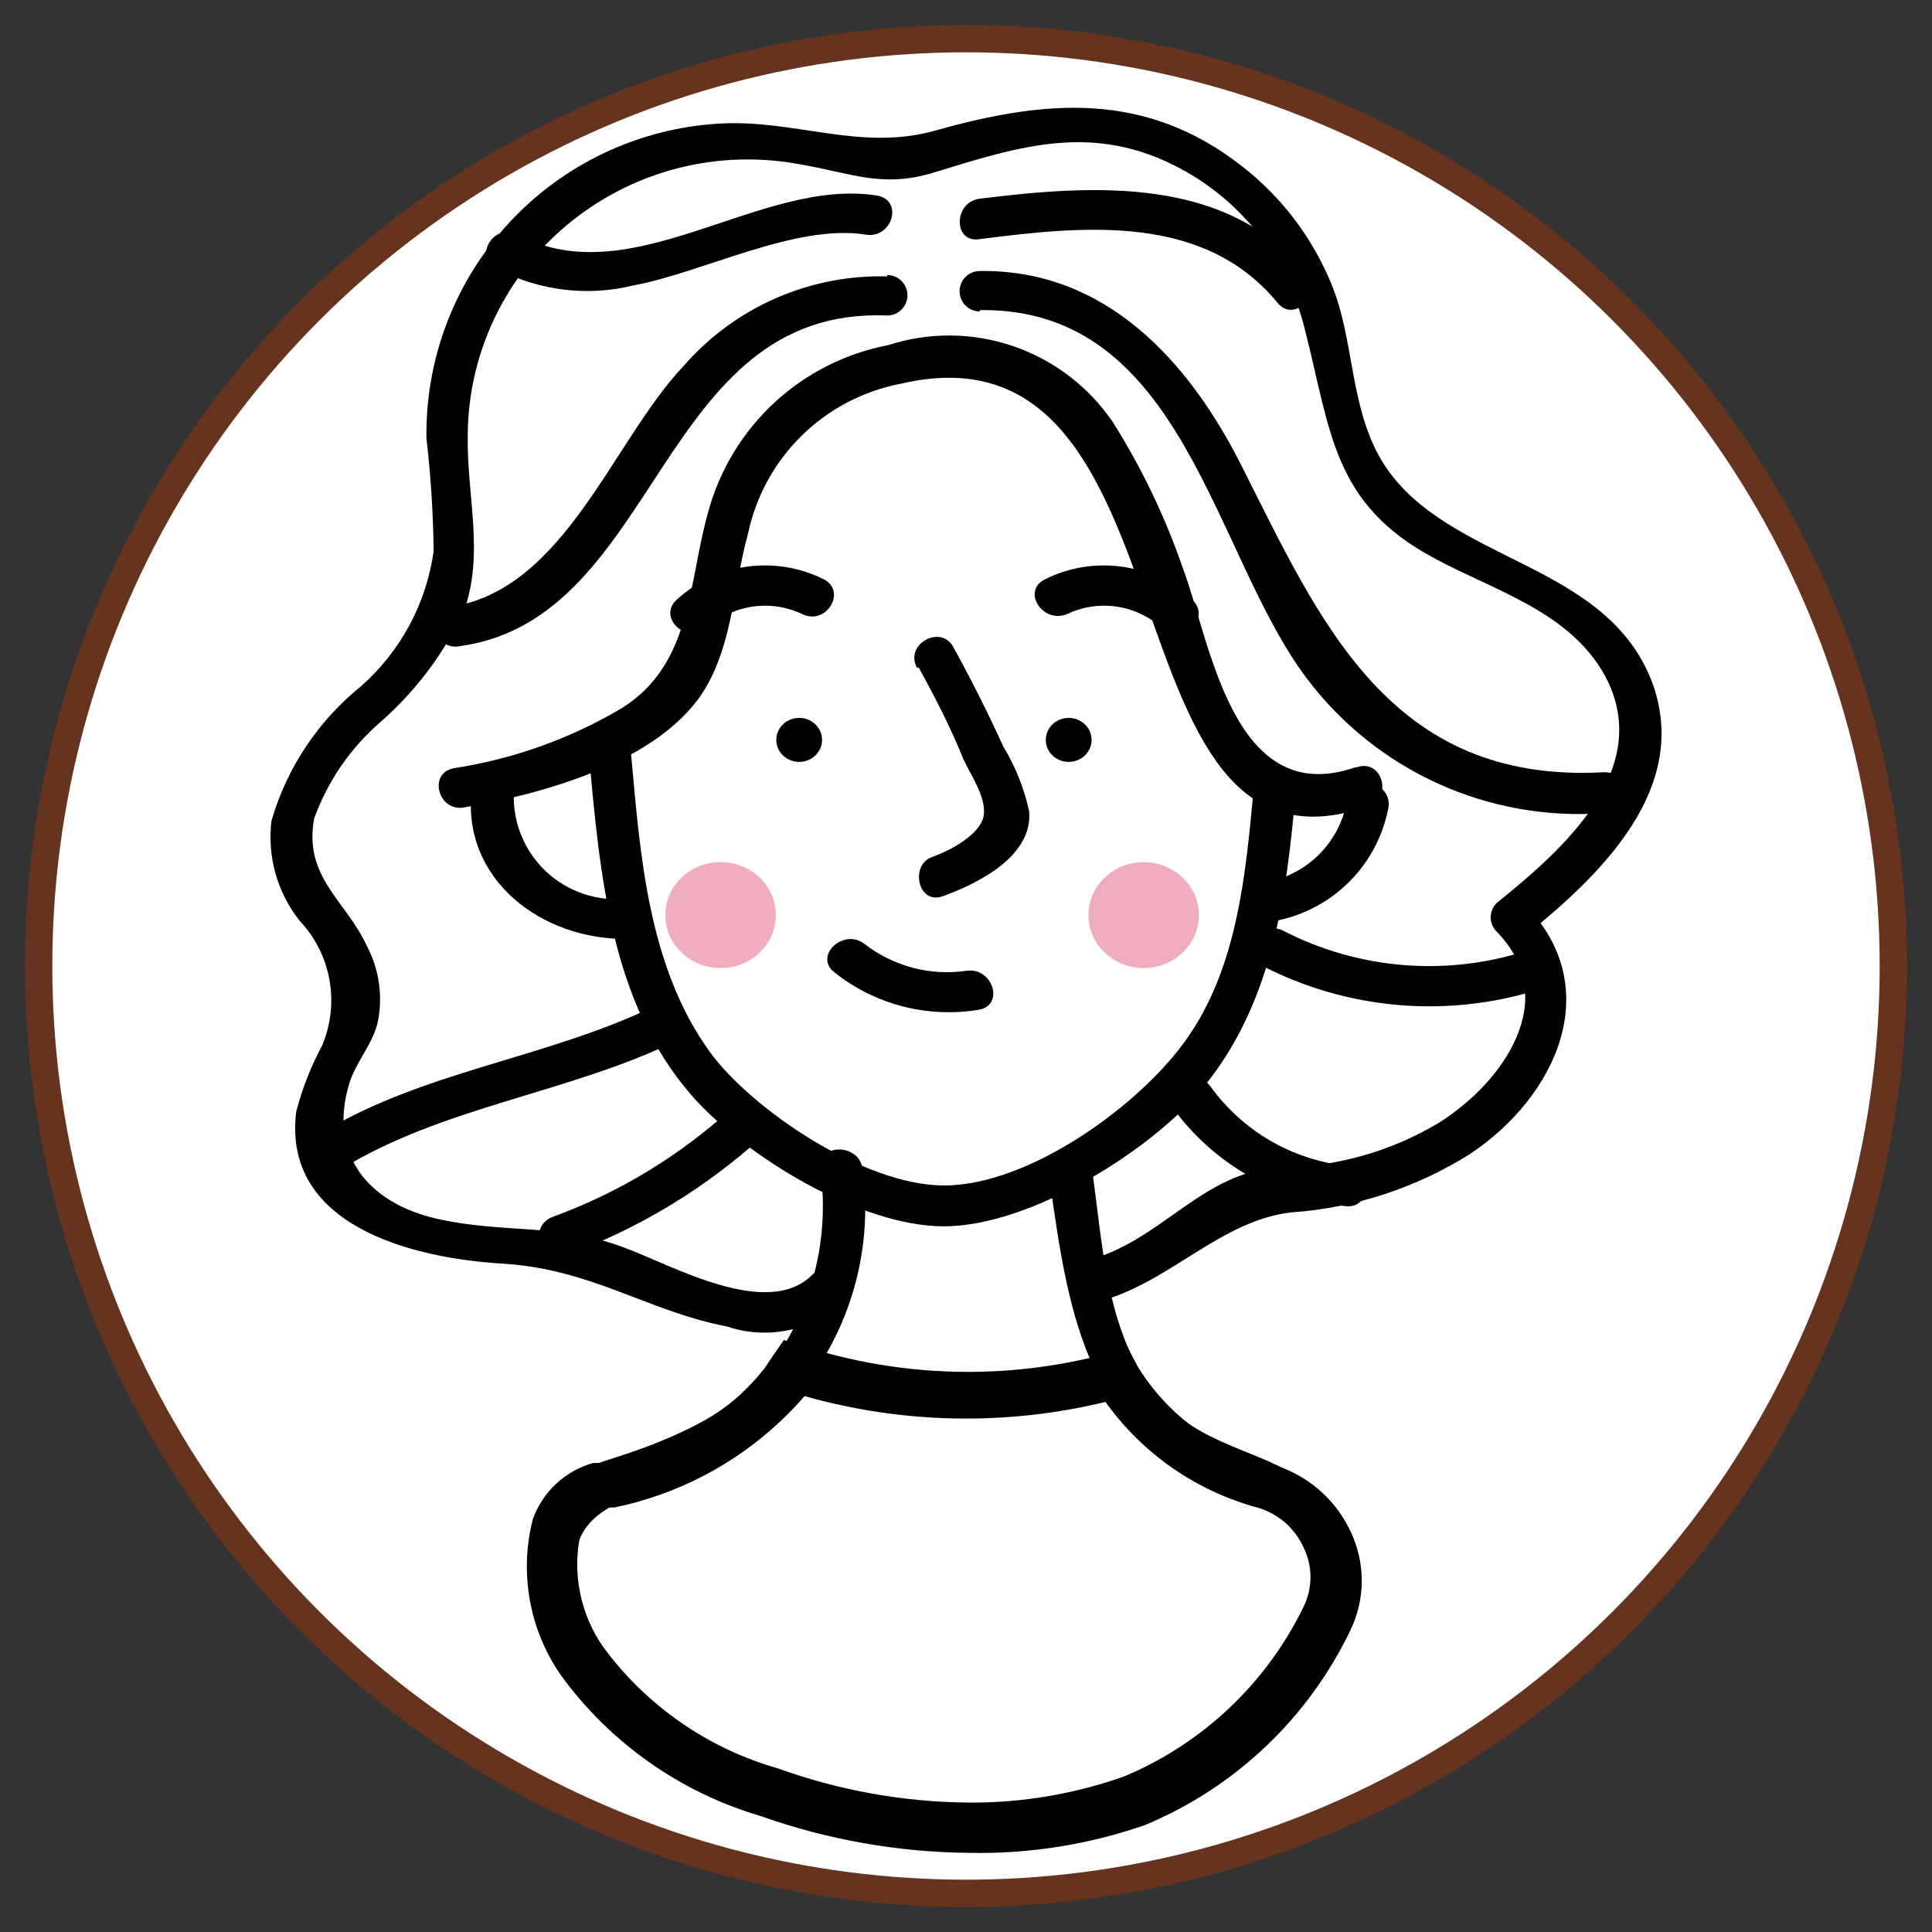 <svg width="50" height="50" viewBox="0 0 50 50" fill="none" xmlns="http://www.w3.org/2000/svg">
<rect x="0" y="0" width="50" height="50" fill="#333333" stroke="none"/>
<circle cx="25" cy="25" r="24" fill="white" stroke="#66331E" stroke-width="0.708"/>
<path opacity="0.5" d="M18.649 25.054C19.439 25.054 20.079 24.44 20.079 23.682C20.079 22.925 19.439 22.311 18.649 22.311C17.86 22.311 17.22 22.925 17.22 23.682C17.22 24.44 17.86 25.054 18.649 25.054Z" fill="#E25D7D"/>
<path opacity="0.5" d="M29.599 25.054C30.388 25.054 31.028 24.44 31.028 23.682C31.028 22.925 30.388 22.311 29.599 22.311C28.809 22.311 28.169 22.925 28.169 23.682C28.169 24.44 28.809 25.054 29.599 25.054Z" fill="#E25D7D"/>
<path d="M23.776 17.277C24.206 18.056 24.612 18.847 24.938 19.66C25.136 20.079 25.519 20.625 25.461 21.09C25.403 21.555 24.671 21.985 24.113 22.183C23.555 22.38 23.741 23.426 24.403 23.194C25.356 22.845 26.728 22.148 26.635 20.997C26.505 20.402 26.277 19.832 25.961 19.312C25.566 18.44 25.136 17.591 24.671 16.743C24.345 16.15 23.404 16.673 23.729 17.277H23.776Z" fill="black"/>
<path d="M32.447 20.393C32.238 22.624 32.029 25.042 30.692 26.914C29.529 28.564 26.67 30.68 24.427 30.68C22.369 30.68 19.44 28.715 18.347 27.192C16.778 24.996 16.569 22.136 16.337 19.567C16.278 18.893 15.174 18.893 15.244 19.567C15.523 22.566 15.79 25.926 17.894 28.343C19.266 29.913 22.253 31.737 24.427 31.737C26.6 31.737 29.599 29.889 30.971 28.343C32.935 26.1 33.295 23.206 33.54 20.404C33.54 19.73 32.505 19.73 32.447 20.404V20.393Z" fill="black"/>
<path d="M21.602 25.17C22.119 25.58 22.715 25.877 23.354 26.043C23.992 26.209 24.658 26.241 25.31 26.135C26.007 26.042 25.705 25.03 25.019 25.123C24.553 25.192 24.078 25.166 23.622 25.046C23.167 24.926 22.741 24.715 22.369 24.426C21.823 24.008 21.044 24.752 21.602 25.17Z" fill="black"/>
<path d="M18.289 16.266C18.617 15.964 19.028 15.767 19.47 15.7C19.911 15.634 20.362 15.702 20.765 15.894C21.392 16.197 21.927 15.29 21.311 14.988C20.697 14.683 20.006 14.571 19.328 14.666C18.649 14.761 18.016 15.06 17.51 15.522C17.01 15.987 17.777 16.685 18.289 16.266Z" fill="black"/>
<path d="M30.854 15.522C30.348 15.06 29.715 14.761 29.036 14.666C28.358 14.571 27.666 14.683 27.053 14.988C26.425 15.29 26.983 16.15 27.611 15.894C28.014 15.702 28.465 15.634 28.906 15.7C29.347 15.767 29.759 15.964 30.087 16.266C30.598 16.731 31.365 15.987 30.854 15.522Z" fill="black"/>
<path d="M35.074 19.858C31.889 20.962 31.319 16.568 30.61 14.697C30.153 13.372 29.545 12.105 28.797 10.919C28.173 10.005 27.269 9.317 26.222 8.959C25.174 8.6 24.038 8.591 22.985 8.932C21.887 9.142 20.87 9.656 20.049 10.413C19.227 11.171 18.634 12.144 18.336 13.221C17.812 15.034 17.929 17.161 16.116 18.312C14.774 19.113 13.29 19.645 11.745 19.881C11.059 20.009 11.35 21.044 12.036 20.892C14.035 20.544 16.778 19.788 18.045 18.126C18.963 16.894 18.963 15.232 19.358 13.814C19.561 12.849 20.044 11.966 20.747 11.275C21.451 10.584 22.342 10.117 23.311 9.931C31.18 8.095 28.367 23.31 35.399 20.869C36.062 20.637 35.771 19.625 35.109 19.858H35.074Z" fill="black"/>
<path d="M28.378 33.702C30.25 33.225 31.552 31.598 33.411 31.377C35.064 31.263 36.661 30.74 38.061 29.854C40.281 28.366 41.548 25.588 39.502 23.45V24.194C41.455 22.613 43.721 20.416 42.78 17.719C41.618 14.511 37.468 14.592 35.806 12C34.911 10.571 35.074 8.85 34.457 7.351C33.963 6.146 33.162 5.092 32.133 4.294C29.645 2.353 27.065 2.574 24.217 3.376C22.253 3.933 20.567 3.073 18.579 3.201C16.518 3.329 14.585 4.246 13.18 5.761C11.776 7.275 11.008 9.272 11.036 11.338C11.149 12.31 11.211 13.288 11.222 14.267C11.034 15.615 10.37 16.852 9.35 17.754C8.236 18.651 7.425 19.868 7.026 21.241C6.97 21.7 7.006 22.166 7.131 22.611C7.257 23.056 7.47 23.471 7.758 23.833C8.156 24.256 8.423 24.785 8.526 25.357C8.629 25.928 8.564 26.518 8.339 27.053C8.047 27.598 7.82 28.175 7.665 28.773C7.305 31.726 10.675 32.563 13 32.702C15.325 32.842 16.755 33.934 18.812 34.329C19.319 34.499 19.86 34.534 20.384 34.43C20.908 34.326 21.396 34.087 21.799 33.737C22.276 33.248 21.509 32.505 21.02 32.993C19.858 34.155 17.405 32.749 16.173 32.295C14.476 31.644 13.035 31.935 11.303 31.54C9.571 31.145 8.479 29.912 9.036 28.053C9.199 27.495 9.653 27.018 9.78 26.437C9.912 25.768 9.81 25.074 9.49 24.473C8.955 23.31 7.851 22.706 8.13 21.183C8.482 20.211 9.078 19.346 9.862 18.672C10.769 17.874 11.501 16.896 12.012 15.801C12.535 14.325 12.082 12.826 12.105 11.315C12.101 9.429 12.845 7.619 14.174 6.281C15.01 5.439 16.038 4.813 17.171 4.459C18.303 4.104 19.505 4.032 20.672 4.247C22.055 4.48 22.811 4.875 24.159 4.468C26.391 3.782 28.297 3.155 30.552 4.364C31.352 4.793 32.053 5.387 32.607 6.106C33.162 6.825 33.559 7.653 33.772 8.536C34.446 11.163 34.481 13.046 37.131 14.453C38.7 15.301 40.618 15.825 41.536 17.487C42.827 19.893 40.455 21.985 38.735 23.368C38.686 23.417 38.647 23.475 38.62 23.539C38.593 23.602 38.58 23.671 38.58 23.74C38.58 23.809 38.593 23.878 38.62 23.942C38.647 24.006 38.686 24.064 38.735 24.112C40.42 25.844 38.921 27.994 37.247 29.052C36 29.802 34.575 30.203 33.121 30.215C31.098 30.319 30.064 32.133 28.099 32.632C28.033 32.651 27.971 32.683 27.917 32.726C27.863 32.77 27.818 32.823 27.784 32.883C27.751 32.944 27.73 33.01 27.722 33.079C27.714 33.147 27.72 33.217 27.739 33.283C27.758 33.35 27.79 33.412 27.833 33.466C27.876 33.52 27.929 33.565 27.99 33.598C28.05 33.632 28.117 33.653 28.185 33.661C28.254 33.669 28.323 33.663 28.39 33.644L28.378 33.702Z" fill="black"/>
<path d="M12.21 20.427C11.931 22.752 14.023 24.345 16.266 24.298C16.405 24.298 16.538 24.243 16.636 24.145C16.734 24.047 16.789 23.914 16.789 23.775C16.789 23.636 16.734 23.503 16.636 23.405C16.538 23.307 16.405 23.252 16.266 23.252C15.878 23.299 15.483 23.26 15.112 23.137C14.74 23.014 14.4 22.81 14.117 22.54C13.834 22.27 13.614 21.94 13.473 21.575C13.332 21.21 13.274 20.818 13.302 20.427C13.372 19.765 12.291 19.765 12.21 20.427Z" fill="black"/>
<path d="M32.668 23.88C33.463 23.805 34.212 23.472 34.801 22.933C35.391 22.394 35.788 21.678 35.934 20.892C36.027 20.23 34.981 19.951 34.876 20.613C34.803 21.176 34.547 21.699 34.148 22.102C33.749 22.505 33.229 22.766 32.668 22.845C31.982 22.938 31.982 24.008 32.668 23.903V23.88Z" fill="black"/>
<path d="M22.962 7.153C21.966 7.127 20.976 7.322 20.063 7.724C19.151 8.126 18.339 8.725 17.685 9.478C15.849 11.419 14.605 15.29 11.629 15.708C10.932 15.801 11.223 16.871 11.92 16.72C17.093 15.987 17.023 7.92 22.962 8.165C23.101 8.165 23.234 8.109 23.332 8.011C23.43 7.913 23.485 7.78 23.485 7.641C23.485 7.503 23.43 7.37 23.332 7.272C23.234 7.174 23.101 7.118 22.962 7.118V7.153Z" fill="black"/>
<path d="M12.908 6.979C13.983 7.531 15.221 7.675 16.395 7.386C18.173 7.06 20.591 5.782 22.404 6.072C23.09 6.189 23.392 5.177 22.695 5.061C19.661 4.584 16.36 7.641 13.396 6.072C12.78 5.747 12.233 6.653 12.85 6.979H12.908Z" fill="black"/>
<path d="M25.357 8.025C30.645 7.955 31.378 14.325 33.819 17.556C34.705 18.734 35.873 19.67 37.216 20.279C38.558 20.889 40.032 21.151 41.502 21.044C42.199 21.044 42.199 19.951 41.502 19.986C35.934 20.288 34.156 16.057 32.098 11.989C30.75 9.339 28.611 6.967 25.357 7.014C25.218 7.014 25.085 7.069 24.987 7.167C24.889 7.265 24.834 7.398 24.834 7.537C24.834 7.676 24.889 7.809 24.987 7.907C25.085 8.005 25.218 8.06 25.357 8.06V8.025Z" fill="black"/>
<path d="M25.357 6.188C28.077 5.84 31.169 5.526 33.064 7.839C33.494 8.362 34.226 7.618 33.831 7.095C31.762 4.561 28.356 4.77 25.357 5.142C24.671 5.224 24.66 6.305 25.357 6.188Z" fill="black"/>
<path d="M27.17 30.575C27.669 34.155 28.158 37.2 31.9 38.712C32.935 39.13 33.911 39.142 33.981 40.804C33.865 41.497 33.582 42.151 33.156 42.71C32.44 43.812 31.491 44.744 30.378 45.442C28.053 46.929 24.845 46.988 22.241 46.453C19.789 45.953 16.941 44.849 15.581 42.699C15.29 42.306 15.085 41.857 14.979 41.381C14.873 40.904 14.868 40.411 14.965 39.932C15.302 38.886 16.673 38.677 17.673 38.258C19.229 37.632 20.532 36.504 21.374 35.053C22.216 33.602 22.55 31.912 22.323 30.25C22.241 29.587 21.16 29.575 21.23 30.25C21.455 31.867 21.105 33.513 20.242 34.899C19.161 36.573 17.592 37.142 15.755 37.805C15.139 37.953 14.598 38.321 14.233 38.838C13.867 39.355 13.702 39.988 13.768 40.618C13.953 45.081 19.51 47.232 23.404 47.685C27.913 48.208 32.993 46.523 34.783 42.106C35.073 41.497 35.15 40.809 35.003 40.152C34.855 39.494 34.491 38.905 33.969 38.479C32.807 37.561 31.319 37.491 30.215 36.398C28.692 34.911 28.564 32.481 28.297 30.517C28.204 29.866 27.135 29.854 27.204 30.517L27.17 30.575Z" fill="black"/>
<path d="M25.088 47.952C23.246 47.936 21.42 47.614 19.683 46.999C17.604 46.386 15.785 45.103 14.511 43.349C14.109 42.768 13.837 42.107 13.712 41.411C13.588 40.715 13.614 40.001 13.79 39.316C13.915 38.967 14.121 38.653 14.392 38.401C14.663 38.148 14.991 37.964 15.347 37.863H15.487C17.323 37.27 18.648 36.852 19.788 35.41L19.95 35.166L20.287 34.678L20.764 34.829C23.325 35.656 26.07 35.725 28.668 35.027L29.191 34.887L29.435 35.352C30.215 36.629 31.469 37.544 32.922 37.898C33.362 38.024 33.77 38.243 34.119 38.54C34.468 38.837 34.749 39.204 34.945 39.618C35.14 40.02 35.242 40.461 35.242 40.908C35.242 41.355 35.14 41.797 34.945 42.199C33.852 44.471 31.961 46.263 29.633 47.232C28.172 47.739 26.634 47.983 25.088 47.952ZM20.822 36.131C19.541 37.608 17.809 38.622 15.894 39.014H15.754C15.589 39.066 15.437 39.155 15.31 39.274C15.184 39.392 15.085 39.538 15.022 39.7C14.914 40.202 14.911 40.722 15.013 41.226C15.115 41.73 15.32 42.207 15.615 42.629C16.733 44.147 18.323 45.251 20.136 45.767C21.725 46.34 23.399 46.639 25.088 46.651C26.45 46.658 27.803 46.43 29.087 45.976C31.12 45.128 32.774 43.565 33.736 41.583C33.854 41.344 33.915 41.081 33.915 40.815C33.915 40.549 33.854 40.287 33.736 40.048C33.627 39.805 33.466 39.587 33.266 39.411C33.065 39.235 32.829 39.103 32.574 39.025C30.974 38.599 29.572 37.629 28.61 36.282C26.044 36.903 23.362 36.851 20.822 36.131Z" fill="black"/>
<path d="M8.839 30.25C11.466 28.645 14.651 28.297 17.406 26.983C18.034 26.681 17.487 25.821 16.86 26.077C14.082 27.402 10.92 27.727 8.281 29.343C8.175 29.423 8.103 29.54 8.078 29.671C8.053 29.801 8.078 29.936 8.148 30.05C8.218 30.163 8.327 30.246 8.455 30.283C8.583 30.32 8.72 30.308 8.839 30.25Z" fill="black"/>
<path d="M14.605 32.505C16.498 31.817 18.239 30.767 19.731 29.413C20.242 28.948 19.463 28.25 18.952 28.669C17.602 29.906 16.023 30.866 14.302 31.493C13.663 31.737 13.942 32.749 14.593 32.505H14.605Z" fill="black"/>
<path d="M30.343 28.657C30.863 29.378 31.531 29.98 32.303 30.421C33.075 30.862 33.933 31.133 34.818 31.214C35.515 31.296 35.515 30.238 34.818 30.168C34.127 30.087 33.46 29.864 32.859 29.512C32.259 29.16 31.739 28.686 31.331 28.122C30.936 27.576 29.994 28.122 30.389 28.657H30.343Z" fill="black"/>
<path d="M32.667 24.996C34.865 26.127 37.419 26.352 39.781 25.623C39.915 25.585 40.029 25.494 40.096 25.372C40.164 25.25 40.18 25.106 40.141 24.972C40.103 24.838 40.013 24.725 39.891 24.657C39.769 24.59 39.624 24.573 39.49 24.612C37.411 25.276 35.154 25.087 33.214 24.089C32.598 23.775 32.051 24.682 32.667 24.996Z" fill="black"/>
<path d="M20.683 19.718C21.01 19.718 21.275 19.463 21.275 19.149C21.275 18.834 21.01 18.579 20.683 18.579C20.355 18.579 20.09 18.834 20.09 19.149C20.09 19.463 20.355 19.718 20.683 19.718Z" fill="black"/>
<path d="M27.658 19.718C27.985 19.718 28.25 19.463 28.25 19.149C28.25 18.834 27.985 18.579 27.658 18.579C27.33 18.579 27.065 18.834 27.065 19.149C27.065 19.463 27.33 19.718 27.658 19.718Z" fill="black"/>
</svg>
